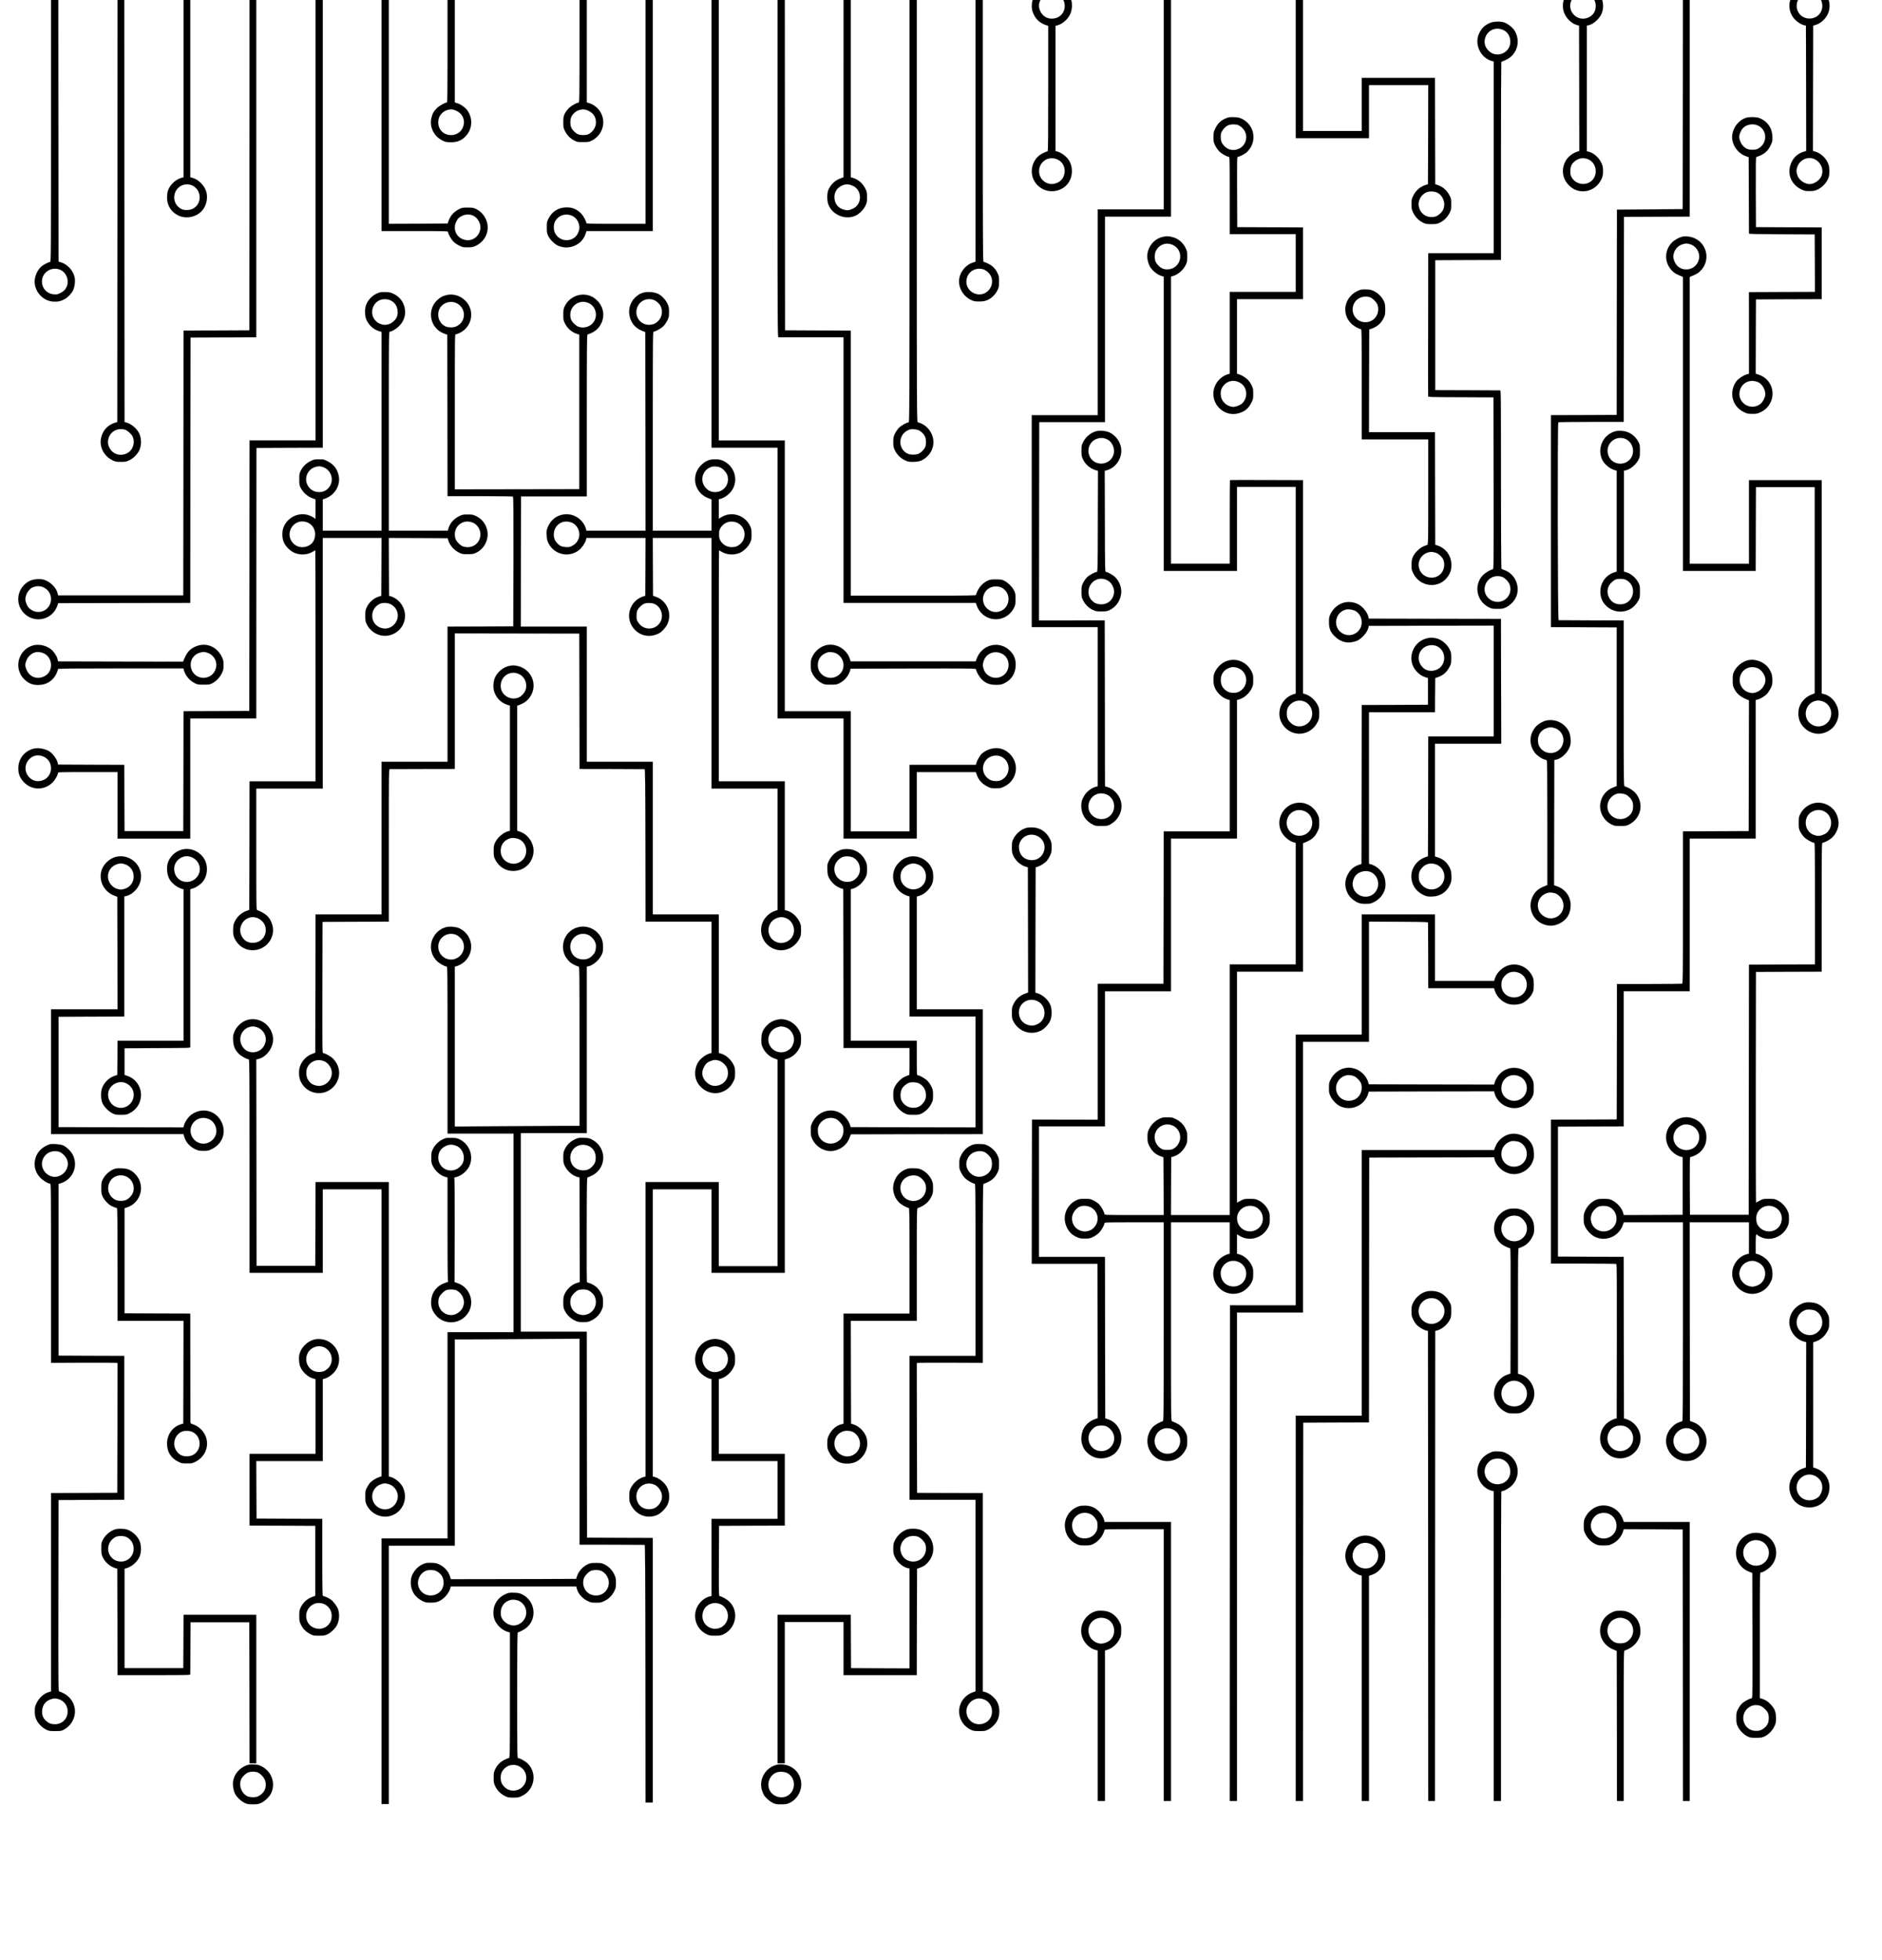 <?xml version="1.0" standalone="no"?>
<!DOCTYPE svg>
<svg version="1.0" xmlns="http://www.w3.org/2000/svg" viewBox="0 0 3650 3800" fill="currentColor" stroke="currentColor">

<g transform="translate(0,3500) scale(0.1, -0.1)">
<path d="M25075 35982 c-73 -27 -127 -64 -169 -115 -166 -203 -104 -493 130
-608 178 -88 402 -20 501 151 66 113 71 256 14 372 -40 81 -109 149 -189 186
-77 35 -212 42 -287 14z m240 -144 c117 -62 168 -212 111 -333 -72 -157 -279
-193 -401 -70 -123 122 -87 327 70 402 42 20 61 23 120 20 39 -2 84 -11 100
-19z"/>
<path d="M990 32925 c0 -2855 -1 -3005 -17 -3005 -29 0 -121 -47 -166 -84 -86
-71 -145 -215 -134 -327 21 -193 175 -345 362 -357 87 -5 147 8 222 50 62 34
132 110 162 173 28 60 42 163 31 232 -23 140 -136 267 -273 308 l-42 12 -3
3002 -2 3001 -70 0 -70 0 0 -3005z m161 -3149 c133 -47 200 -209 142 -338 -27
-58 -61 -91 -132 -125 -46 -22 -63 -25 -118 -20 -251 20 -318 352 -94 469 60
31 138 37 202 14z"/>
<path d="M2278 31374 l-3 -4557 -40 -12 c-144 -43 -245 -152 -275 -300 -35
-170 55 -347 218 -427 62 -31 74 -33 167 -33 92 0 105 3 167 33 76 37 152 114
188 188 45 96 46 224 2 324 -40 92 -147 186 -245 215 l-42 12 -3 4557 -2 4556
-65 0 -65 0 -2 -4556z m146 -4705 c45 -13 121 -79 146 -129 59 -117 9 -272
-106 -329 -127 -64 -273 -21 -337 98 -36 66 -43 125 -23 192 39 136 177 208
320 168z"/>
<path d="M3560 33746 l0 -2183 -46 -13 c-112 -32 -226 -143 -259 -254 -8 -27
-15 -85 -15 -128 0 -155 84 -285 227 -350 164 -74 375 -16 477 130 71 102 91
250 48 359 -43 112 -149 213 -256 243 l-46 13 0 2183 0 2184 -65 0 -65 0 0
-2184z m165 -2340 c88 -37 150 -133 148 -231 -1 -103 -51 -183 -141 -226 -56
-27 -149 -30 -203 -7 -91 39 -151 130 -151 227 0 186 178 307 347 237z"/>
<path d="M4839 32288 c-1 -2004 -2 -3654 -2 -3668 l-2 -25 -637 -3 -638 -2 -2
-2568 -3 -2567 -1215 0 -1214 0 -7 32 c-22 108 -128 221 -252 267 -76 29 -214
20 -292 -18 -232 -115 -294 -417 -124 -610 171 -195 480 -173 619 44 18 28 38
69 45 93 l12 42 1282 3 1281 2 2 2573 3 2572 638 3 637 2 0 3735 0 3735 -65 0
-65 0 -1 -3642z m-3989 -8679 c90 -46 139 -126 140 -224 0 -194 -200 -313
-369 -219 -57 32 -90 72 -113 138 -22 63 -22 89 -2 155 16 56 69 123 115 147
71 36 163 38 229 3z"/>
<path d="M6120 31195 l0 -4735 -640 0 -640 0 -2 -2622 -3 -2623 -637 -3 -638
-2 -2 -1163 -3 -1162 -570 0 -570 0 -3 642 -2 643 -642 2 -642 3 -7 32 c-15
76 -103 192 -174 231 -103 56 -237 70 -333 34 -158 -61 -255 -199 -256 -367
-1 -95 21 -162 74 -232 147 -196 418 -216 591 -43 48 48 99 137 102 180 1 20
6 20 579 20 l578 0 0 -645 0 -645 705 0 705 0 0 1165 0 1165 640 0 640 0 1
2598 c1 1428 2 2608 2 2622 l2 25 643 3 642 2 0 4805 0 4805 -70 0 -70 0 0
-4735z m-5275 -10865 c91 -41 144 -124 145 -225 0 -116 -69 -209 -179 -241
-237 -70 -417 215 -255 404 75 88 181 110 289 62z"/>
<path d="M7400 33225 l0 -2705 645 0 c608 0 645 -1 645 -17 0 -37 61 -144 107
-190 26 -25 77 -60 113 -77 59 -28 74 -31 160 -31 82 0 103 4 152 27 159 74
248 224 235 391 -11 136 -103 268 -225 325 -50 23 -69 27 -162 27 -94 0 -111
-3 -160 -27 -104 -52 -174 -128 -210 -231 l-18 -52 -571 -3 -571 -2 0 2635 0
2635 -70 0 -70 0 0 -2705z m1777 -2406 c90 -43 151 -154 140 -251 -12 -101
-75 -182 -166 -213 -60 -20 -110 -19 -175 6 -133 49 -194 205 -131 334 33 69
44 81 106 115 69 38 159 41 226 9z"/>
<path d="M8680 34470 c0 -1384 -1 -1460 -17 -1460 -36 0 -140 -59 -190 -107
-60 -59 -90 -113 -107 -197 -36 -170 47 -342 206 -426 54 -29 75 -35 149 -38
146 -7 249 38 336 147 109 139 109 336 0 480 -39 50 -121 108 -183 127 l-54
18 0 1458 0 1458 -70 0 -70 0 0 -1460z m178 -1621 c97 -48 150 -141 139 -244
-14 -133 -115 -225 -249 -225 -177 0 -289 157 -236 332 17 59 79 123 141 147
77 29 132 27 205 -10z"/>
<path d="M11240 34470 c0 -1384 -1 -1460 -17 -1460 -37 0 -141 -59 -191 -108
-31 -30 -64 -76 -80 -109 -23 -51 -26 -71 -27 -163 0 -101 2 -109 34 -173 41
-81 93 -135 175 -179 59 -32 65 -33 171 -33 93 0 118 3 159 23 203 93 291 327
199 525 -47 99 -138 178 -240 208 l-43 12 0 1459 0 1458 -70 0 -70 0 0 -1460z
m179 -1621 c93 -47 140 -121 140 -224 1 -93 -68 -195 -155 -231 -44 -19 -146
-18 -192 1 -49 21 -110 80 -133 130 -21 46 -25 129 -7 187 17 59 79 123 141
147 77 29 132 27 206 -10z"/>
<path d="M12520 33295 l0 -2635 -575 0 c-541 0 -575 1 -575 18 0 32 -58 139
-97 179 -90 91 -182 128 -307 121 -145 -8 -260 -83 -327 -215 -32 -64 -34 -72
-34 -172 0 -94 4 -113 27 -164 33 -70 116 -154 184 -187 213 -100 472 9 541
227 l17 53 643 0 643 0 0 2705 0 2705 -70 0 -70 0 0 -2635z m-1424 -2479 c63
-29 110 -85 130 -155 20 -66 14 -123 -21 -191 -77 -151 -294 -173 -407 -40
-41 47 -58 98 -58 171 1 178 190 292 356 215z"/>
<path d="M13800 31125 l0 -4805 640 0 640 0 0 -2625 0 -2625 640 0 640 0 0
-1165 0 -1165 710 0 710 0 0 645 0 645 573 0 572 0 19 -52 c36 -103 101 -175
209 -230 56 -29 71 -32 157 -32 87 -1 101 2 162 31 283 134 311 505 53 683
-140 97 -329 81 -479 -40 -31 -25 -92 -126 -106 -174 l-13 -46 -643 0 -644 0
0 -645 0 -645 -570 0 -570 0 0 1165 0 1165 -640 0 -640 0 0 2625 0 2625 -640
0 -640 0 0 4735 0 4735 -70 0 -70 0 0 -4805z m5615 -10794 c190 -88 196 -355
10 -454 -55 -30 -163 -29 -220 0 -147 77 -186 255 -84 384 64 82 200 114 294
70z"/>
<path d="M15080 32195 c0 -3550 1 -3735 18 -3735 9 0 297 0 640 0 l622 0 0
-2575 0 -2575 1283 0 1282 0 19 -52 c65 -184 254 -294 439 -258 127 24 226
101 284 219 25 51 28 66 28 166 0 104 -2 113 -32 171 -36 70 -118 150 -190
185 -42 21 -62 24 -158 24 -101 0 -115 -2 -168 -29 -78 -38 -147 -108 -186
-188 -17 -36 -31 -73 -31 -82 0 -15 -106 -16 -1215 -16 l-1215 0 0 2570 0
2570 -637 2 -638 3 -3 3668 -2 3667 -70 0 -70 0 0 -3735z m4336 -8584 c204
-93 188 -395 -26 -466 -188 -62 -372 116 -316 307 32 109 125 178 241 178 37
0 76 -8 101 -19z"/>
<path d="M16360 33746 l0 -2183 -58 -22 c-105 -38 -187 -115 -233 -216 -33
-72 -33 -217 0 -297 79 -200 335 -300 528 -207 71 34 149 112 185 187 31 62
33 74 33 167 0 93 -2 105 -32 166 -50 102 -139 179 -240 209 l-43 13 0 2184 0
2183 -70 0 -70 0 0 -2184z m188 -2352 c175 -85 175 -354 -2 -438 -73 -35 -115
-41 -178 -22 -113 32 -175 108 -185 224 -10 114 56 214 169 254 65 22 122 17
196 -18z"/>
<path d="M17640 31370 c0 -4336 -1 -4560 -17 -4560 -37 0 -144 -61 -190 -107
-25 -26 -60 -77 -77 -113 -28 -58 -31 -75 -31 -160 0 -86 3 -101 32 -162 40
-84 107 -151 193 -192 59 -28 74 -31 160 -31 118 1 182 24 261 94 172 153 176
407 9 572 -51 50 -95 74 -182 103 -17 5 -18 231 -18 4561 l0 4555 -70 0 -70 0
0 -4560z m181 -4713 c49 -24 98 -74 120 -122 22 -48 25 -151 5 -199 -19 -47
-72 -104 -120 -129 -58 -31 -174 -30 -232 0 -181 96 -176 355 8 448 45 22 63
26 118 23 36 -2 81 -12 101 -21z"/>
<path d="M18920 32928 l0 -3003 -57 -18 c-112 -36 -214 -144 -249 -265 -51
-174 44 -374 216 -456 59 -28 74 -31 160 -31 75 1 107 6 152 24 81 31 159 106
200 189 31 62 33 73 33 172 0 99 -2 109 -33 172 -52 106 -123 162 -269 213
-10 3 -13 613 -13 3005 l0 3000 -70 0 -70 0 0 -3002z m152 -3150 c22 -6 60
-30 85 -52 114 -100 112 -273 -4 -375 -166 -147 -433 -8 -410 214 16 161 170
261 329 213z"/>
<path d="M22570 33435 l0 -2495 -640 0 -640 0 0 -1995 0 -1995 -640 0 -640 0
0 -2055 0 -2055 640 0 640 0 0 -1543 0 -1543 -42 -11 c-75 -20 -164 -86 -208
-153 -57 -90 -73 -146 -68 -244 8 -144 85 -262 219 -333 50 -26 62 -28 169
-28 107 0 119 2 169 28 171 91 258 283 207 459 -35 123 -145 236 -260 268
l-46 13 -2 1609 -3 1609 -638 -1 -637 0 2 1922 3 1923 638 0 637 0 0 1993 0
1992 640 0 640 0 0 2565 0 2565 -70 0 -70 0 0 -2495z m-1136 -13829 c99 -30
164 -111 173 -215 18 -199 -180 -336 -360 -247 -125 61 -174 208 -111 334 56
113 176 164 298 128z"/>
<path d="M32638 33438 l-3 -2493 -638 -5 -637 -5 -3 -1990 -2 -1990 -637 -3
-638 -2 0 -2055 0 -2055 638 -2 637 -3 0 -1539 0 -1538 -55 -21 c-143 -53
-238 -165 -262 -312 -27 -164 63 -335 217 -411 55 -27 69 -29 170 -29 101 0
115 2 168 28 165 82 253 261 214 436 -34 147 -134 249 -299 305 -17 5 -18 91
-18 1611 l0 1605 -625 1 c-344 1 -631 2 -637 3 -19 2 -24 3826 -6 3838 7 4
295 8 641 8 l627 0 0 28 c0 15 1 909 3 1987 l2 1960 638 3 637 2 0 2565 0
2565 -65 0 -65 0 -2 -2492z m-1102 -13846 c52 -26 108 -89 125 -138 17 -51 16
-140 -3 -185 -67 -157 -273 -202 -402 -88 -146 129 -89 367 104 430 40 13 133
3 176 -19z"/>
<path d="M20313 35265 c-112 -25 -221 -114 -270 -222 -34 -75 -42 -190 -18
-264 45 -136 133 -225 268 -268 l37 -13 0 -1214 c0 -963 -3 -1215 -12 -1218
-115 -36 -191 -89 -243 -170 -122 -190 -65 -436 127 -549 144 -86 335 -68 461
43 154 135 169 397 31 550 -48 53 -126 104 -182 119 l-42 12 0 1214 0 1215 28
6 c99 24 207 114 254 213 40 84 50 200 23 280 -65 198 -261 311 -462 266z
m211 -163 c82 -45 126 -121 126 -220 0 -139 -107 -244 -250 -244 -101 0 -181
52 -226 147 -102 215 137 433 350 317z m-19 -3192 c199 -85 190 -384 -12 -460
-64 -24 -115 -25 -174 -5 -93 33 -156 112 -166 207 -20 198 169 337 352 258z"/>
<path d="M30620 35266 c-225 -50 -358 -275 -292 -492 37 -118 142 -226 252
-258 l45 -13 3 -1216 2 -1215 -37 -12 c-135 -43 -235 -147 -269 -280 -34 -134
0 -263 98 -366 86 -91 193 -132 315 -121 122 12 225 76 292 181 50 80 64 134
60 233 -3 64 -10 91 -37 145 -49 100 -154 188 -247 208 l-30 6 0 1219 0 1219
31 6 c92 19 205 117 252 218 51 109 40 261 -24 364 -57 89 -158 158 -263 178
-65 12 -81 12 -151 -4z m189 -153 c82 -40 141 -132 140 -223 0 -106 -45 -182
-134 -225 -93 -46 -197 -34 -273 31 -153 131 -103 367 90 430 50 16 127 10
177 -13z m-4 -3203 c152 -65 193 -281 77 -403 -112 -118 -315 -92 -399 50 -24
41 -28 59 -28 123 0 83 20 134 72 181 79 74 180 92 278 49z"/>
<path d="M34999 35266 c-244 -68 -364 -327 -254 -551 45 -93 158 -185 250
-205 l30 -6 3 -1215 2 -1216 -42 -13 c-107 -31 -189 -98 -236 -192 -107 -211
-29 -440 186 -541 58 -27 78 -31 152 -32 60 0 100 6 135 19 108 41 209 146
241 251 20 69 18 184 -6 251 -38 110 -146 214 -254 244 l-46 13 2 1215 3 1215
42 12 c64 19 126 59 174 113 56 62 85 122 97 197 44 276 -214 514 -479 441z
m217 -161 c84 -49 127 -124 127 -221 -1 -138 -108 -244 -248 -244 -238 0 -340
288 -157 444 68 58 198 68 278 21z m-21 -3192 c128 -65 183 -209 128 -334 -36
-80 -141 -149 -228 -149 -56 0 -131 33 -176 79 -34 33 -51 61 -63 100 -20 67
-20 84 -1 149 43 143 211 220 340 155z"/>
<path d="M25130 33763 l0 -1443 710 0 710 0 0 515 0 515 575 0 575 0 -2 -961
-3 -962 -40 -12 c-111 -33 -193 -104 -247 -213 -30 -61 -33 -74 -33 -162 0
-88 3 -100 34 -165 42 -84 106 -150 186 -190 55 -28 68 -30 165 -30 93 0 112
3 162 27 79 37 148 105 189 185 32 64 34 72 34 172 0 97 -2 111 -29 164 -55
107 -125 170 -231 208 l-50 17 -3 1031 -2 1031 -710 0 -710 0 0 -515 0 -515
-570 0 -570 0 0 1369 0 1369 -70 4 -70 3 0 -1442z m2742 -2497 c116 -56 171
-207 119 -328 -23 -54 -96 -120 -149 -136 -137 -41 -278 31 -317 162 -19 63
-19 90 1 155 18 61 73 122 137 152 52 24 154 22 209 -5z"/>
<path d="M28899 34556 c-102 -42 -166 -104 -214 -208 -96 -210 33 -477 258
-533 l27 -7 0 -1859 0 -1859 -635 0 -635 0 -2 -1378 c-2 -758 -2 -1386 0
-1395 3 -16 54 -17 635 -19 l632 -3 3 -1667 c2 -1615 1 -1668 -16 -1668 -35 0
-137 -59 -185 -106 -191 -189 -134 -511 112 -631 50 -25 67 -28 161 -28 94 0
111 3 166 28 72 34 151 110 188 183 106 205 -7 474 -229 544 -22 7 -43 18 -47
24 -4 6 -8 786 -8 1734 0 1633 -1 1722 -17 1722 -10 0 -297 1 -638 3 l-620 2
0 1260 0 1260 638 3 637 2 0 1909 c0 1050 3 1916 6 1925 3 9 12 16 19 16 7 0
44 16 83 35 85 43 144 105 185 195 56 122 36 283 -47 392 -40 51 -122 111
-185 133 -69 24 -203 20 -272 -9z m258 -138 c84 -39 134 -122 135 -224 4 -225
-274 -337 -428 -172 -68 71 -89 159 -59 247 49 150 207 216 352 149z m-33
-10600 c63 -19 140 -100 160 -168 35 -117 -18 -240 -127 -295 -176 -87 -386
56 -364 247 20 163 173 263 331 216z"/>
<path d="M23779 32707 c-105 -44 -163 -100 -213 -207 -28 -58 -31 -74 -31
-160 0 -87 3 -101 32 -160 18 -36 53 -87 79 -114 45 -46 149 -106 187 -106 16
0 17 -42 17 -750 l0 -750 640 0 640 0 0 -560 0 -560 -640 0 -640 0 0 -793 0
-794 -42 -12 c-124 -38 -230 -149 -263 -280 -74 -282 185 -548 465 -477 124
32 200 92 256 202 38 75 39 80 39 178 0 94 -2 106 -32 166 -17 36 -47 80 -65
99 -44 45 -124 96 -176 112 l-42 12 0 724 0 723 640 0 640 0 0 695 0 695 -637
2 -638 3 -3 683 c-2 645 -1 682 15 682 27 0 120 46 163 80 21 17 54 54 73 83
132 199 62 464 -152 570 -58 28 -77 32 -161 35 -81 2 -103 -1 -151 -21z m222
-127 c20 -6 58 -29 84 -52 164 -145 79 -413 -140 -435 -72 -8 -143 17 -193 68
-58 58 -77 102 -77 184 0 59 4 78 28 117 31 53 80 97 129 115 41 14 122 16
169 3z m43 -4998 c82 -45 126 -121 126 -220 0 -71 -35 -148 -87 -191 -39 -32
-119 -61 -167 -61 -80 2 -171 58 -212 133 -37 67 -41 169 -7 232 70 133 216
178 347 107z"/>
<path d="M33864 32716 c-137 -43 -246 -177 -268 -328 -24 -163 89 -349 249
-410 l70 -26 2 -734 c2 -403 3 -739 3 -745 0 -10 138 -13 638 -15 l637 -3 3
-557 2 -558 -640 -2 -641 -3 1 -791 0 -791 -46 -13 c-57 -16 -150 -76 -188
-121 -70 -83 -105 -210 -86 -318 23 -133 103 -235 228 -294 60 -28 77 -31 157
-31 80 0 97 3 157 31 89 42 150 100 192 183 109 218 1 474 -231 547 l-53 17 2
720 3 721 638 3 637 2 0 695 0 695 -637 2 -638 3 -3 678 c-2 537 0 678 10 682
151 52 218 106 275 223 35 71 38 82 37 161 -1 175 -95 312 -256 373 -57 21
-191 24 -254 4z m231 -150 c187 -86 187 -351 1 -449 -31 -16 -59 -21 -111 -21
-83 0 -132 21 -188 83 -34 38 -67 119 -67 166 0 43 30 121 62 159 68 83 200
110 303 62z m-3 -4973 c86 -34 158 -164 144 -257 -10 -60 -52 -137 -94 -169
-194 -149 -466 33 -398 266 44 150 197 220 348 160z"/>
<path d="M22540 30404 c-172 -46 -289 -201 -290 -382 0 -55 29 -155 58 -201
50 -77 140 -148 220 -172 l42 -12 0 -2854 0 -2853 710 0 710 0 0 815 0 815
570 0 570 0 0 -2005 0 -2004 -42 -12 c-23 -6 -65 -25 -92 -43 -183 -117 -238
-359 -123 -539 168 -262 541 -239 680 43 30 60 32 72 32 165 0 88 -3 107 -27
157 -48 102 -146 189 -245 219 l-43 12 0 2068 0 2069 -706 2 c-388 2 -708 1
-710 -1 -2 -2 -4 -368 -4 -813 l0 -808 -570 0 -570 0 0 2783 0 2784 42 12 c99
30 200 120 247 220 23 49 26 69 26 156 0 92 -3 105 -31 165 -54 110 -143 184
-259 214 -72 19 -123 19 -195 0z m224 -162 c171 -93 168 -343 -6 -437 -66 -36
-161 -39 -223 -7 -47 24 -95 73 -121 122 -28 53 -25 162 5 219 68 130 215 174
345 103z m2534 -8844 c92 -40 152 -131 152 -232 0 -215 -254 -331 -412 -188
-61 55 -82 104 -82 187 -1 79 18 127 68 176 74 73 183 96 274 57z"/>
<path d="M32629 30411 c-62 -13 -152 -63 -200 -111 -154 -154 -153 -397 2
-552 44 -44 77 -63 182 -106 l27 -12 0 -2850 0 -2850 705 0 705 0 2 813 3 812
570 0 570 0 0 -1999 0 -2000 -57 -22 c-116 -45 -204 -135 -243 -249 -23 -68
-21 -178 4 -250 63 -179 257 -292 437 -255 166 34 284 155 315 321 35 193
-102 403 -288 444 l-33 7 0 2069 0 2069 -705 0 -705 0 0 -810 0 -810 -575 0
-575 0 0 2780 0 2780 28 12 c105 43 138 63 182 108 190 189 137 507 -103 625
-77 37 -175 52 -248 36z m152 -147 c117 -34 195 -165 171 -283 -53 -254 -397
-281 -482 -38 -24 68 -25 88 -4 157 21 72 82 135 154 160 68 24 92 24 161 4z
m2558 -8860 c130 -38 205 -177 166 -309 -49 -169 -249 -236 -389 -129 -158
121 -113 380 77 440 56 17 84 17 146 -2z"/>
<path d="M26348 29367 c-271 -115 -343 -438 -142 -640 48 -48 151 -107 186
-107 17 0 18 -38 18 -1070 l0 -1070 645 0 645 0 0 -1020 c0 -959 -1 -1021 -18
-1026 -95 -31 -132 -52 -193 -113 -87 -88 -113 -150 -114 -276 0 -80 4 -97 31
-155 133 -281 510 -315 679 -61 51 78 69 147 62 247 -9 158 -111 293 -259 343
l-53 18 -3 1091 -2 1092 -640 0 -640 0 2 996 3 996 50 17 c106 38 181 104 231
207 26 54 29 68 29 164 0 92 -4 112 -26 160 -38 80 -106 150 -184 190 -59 30
-78 35 -159 37 -78 3 -99 0 -148 -20z m216 -128 c53 -15 138 -100 154 -155 53
-179 -76 -345 -257 -332 -150 11 -255 154 -222 303 32 144 176 225 325 184z
m1281 -4956 c63 -21 136 -93 153 -149 29 -99 6 -198 -61 -266 -129 -128 -360
-70 -411 103 -20 67 -20 94 1 159 31 95 130 168 234 169 19 1 57 -7 84 -16z"/>
<path d="M7355 29327 c-123 -41 -219 -135 -258 -251 -24 -70 -22 -191 3 -258
43 -112 134 -201 242 -235 l58 -18 0 -1927 0 -1928 -570 0 -570 0 0 304 0 305
23 6 c201 62 322 250 287 445 -24 130 -98 228 -218 287 -71 36 -81 38 -166 37
-82 0 -98 -3 -161 -34 -83 -40 -152 -107 -192 -187 -26 -53 -28 -67 -28 -168
0 -102 2 -114 29 -168 48 -93 142 -172 249 -206 l37 -13 0 -190 0 -190 -32 22
c-104 69 -219 87 -334 52 -120 -37 -224 -137 -260 -251 -25 -78 -23 -189 6
-264 30 -80 113 -167 197 -209 117 -57 266 -50 375 19 21 12 40 23 43 23 3 0
5 -1008 5 -2240 l0 -2240 -640 0 -640 0 -2 -1246 -3 -1246 -59 -22 c-91 -34
-174 -108 -216 -192 -31 -61 -35 -80 -38 -161 -5 -109 9 -159 65 -241 198
-287 643 -184 704 164 21 119 -30 266 -119 345 -40 36 -124 82 -184 103 -17 5
-18 70 -18 1181 l0 1175 645 0 645 0 0 2430 0 2430 570 0 570 0 -2 -561 -3
-562 -40 -12 c-103 -30 -197 -111 -241 -208 -26 -56 -29 -72 -29 -167 0 -92 3
-112 26 -160 59 -125 185 -214 319 -226 250 -24 459 197 421 443 -24 153 -137
283 -281 323 l-25 6 -3 562 -2 562 571 -2 572 -3 12 -42 c29 -98 111 -190 215
-241 49 -24 66 -27 160 -27 93 0 112 4 162 27 172 80 264 285 210 464 -36 118
-107 199 -219 252 -50 23 -70 27 -153 27 -86 0 -101 -3 -160 -31 -105 -50
-186 -142 -212 -239 l-12 -45 -573 0 -573 0 0 1930 c0 1831 1 1930 18 1930 40
0 128 53 186 113 120 122 146 289 69 447 -35 72 -103 136 -183 174 -53 25 -80
31 -150 33 -51 2 -101 -2 -125 -10z m221 -151 c85 -40 137 -125 137 -226 1
-78 -22 -129 -81 -182 -103 -93 -252 -88 -349 14 -121 125 -68 346 96 404 59
21 139 17 197 -10z m-1302 -3236 c148 -56 208 -240 121 -371 -48 -74 -117
-111 -205 -111 -98 0 -177 46 -224 132 -72 132 -6 302 136 351 69 24 105 24
172 -1z m-335 -1061 c61 -18 114 -61 144 -117 54 -100 32 -242 -48 -310 -85
-72 -209 -83 -301 -26 -93 57 -140 174 -110 277 41 141 178 217 315 176z
m3216 -6 c103 -35 174 -147 162 -258 -17 -164 -168 -261 -331 -213 -55 16
-138 99 -154 154 -61 208 120 387 323 317z m-1559 -1598 c27 -17 61 -49 77
-72 134 -201 -69 -459 -295 -374 -99 38 -160 126 -160 232 0 100 56 187 147
231 63 29 167 22 231 -17z m-2619 -6070 c67 -20 136 -82 160 -143 65 -170 -50
-342 -232 -344 -105 -2 -183 49 -227 150 -58 129 17 295 152 337 59 18 86 18
147 0z"/>
<path d="M12463 29321 c-64 -23 -68 -26 -120 -68 -96 -77 -149 -199 -140 -325
11 -161 106 -290 257 -345 l55 -21 3 -1926 2 -1926 -573 0 -574 0 -12 43 c-45
151 -188 265 -346 275 -173 11 -325 -85 -391 -249 -23 -56 -26 -75 -22 -154 3
-70 10 -103 30 -147 105 -227 392 -300 591 -149 57 42 123 137 140 198 l11 43
573 0 573 0 -2 -561 -3 -562 -45 -13 c-25 -7 -70 -30 -100 -51 -178 -124 -222
-368 -100 -542 118 -168 324 -217 510 -121 54 28 128 108 161 176 101 204 -5
457 -222 533 l-54 19 -3 561 -2 561 570 0 570 0 0 -2430 0 -2430 640 0 640 0
0 -1178 0 -1179 -42 -13 c-64 -19 -120 -55 -173 -111 -211 -226 -85 -593 222
-649 167 -30 346 67 421 228 24 50 27 69 27 157 0 93 -2 105 -32 166 -50 102
-147 187 -240 211 l-43 10 0 1249 0 1249 -640 0 -640 0 0 2240 c0 1232 2 2240
5 2240 3 0 22 -11 43 -24 99 -65 253 -75 365 -23 74 34 160 119 195 194 24 52
27 69 27 163 -1 95 -3 111 -30 165 -100 207 -356 286 -549 170 l-56 -34 0 190
0 189 28 6 c77 19 173 88 223 161 119 172 78 406 -91 532 -76 56 -137 76 -235
75 -106 -1 -173 -27 -253 -100 -222 -200 -152 -553 130 -655 l58 -22 0 -303 0
-304 -570 0 -570 0 0 1930 c0 1867 1 1930 18 1930 35 0 147 64 191 109 24 25
58 75 75 111 28 58 31 75 31 160 0 86 -3 101 -32 163 -43 89 -121 167 -200
198 -82 31 -210 36 -280 10z m208 -133 c51 -15 114 -70 140 -120 48 -94 30
-217 -42 -289 -52 -52 -92 -71 -164 -77 -150 -12 -275 113 -263 263 14 169
166 272 329 223z m1300 -3253 c58 -29 117 -95 135 -148 54 -164 -63 -329 -235
-329 -77 0 -133 25 -185 83 -125 139 -64 353 115 408 45 14 129 7 170 -14z
m-2868 -1074 c62 -30 112 -97 128 -171 23 -112 -27 -218 -131 -273 -49 -26
-63 -28 -125 -25 -78 5 -116 21 -164 70 -48 48 -71 103 -71 173 0 148 114 260
255 253 37 -2 79 -13 108 -27z m3180 9 c168 -63 212 -286 81 -412 -51 -48
-100 -68 -171 -68 -98 1 -181 50 -226 135 -16 30 -22 58 -22 115 0 64 4 82 28
122 64 110 189 153 310 108z m-1591 -1579 c133 -57 188 -235 111 -360 -99
-159 -328 -158 -428 4 -27 43 -30 57 -30 124 0 59 5 85 22 117 26 50 95 111
138 123 53 16 141 12 187 -8z m2537 -6087 c128 -38 204 -195 157 -325 -43
-121 -180 -191 -304 -154 -238 71 -238 406 0 480 57 18 84 18 147 -1z"/>
<path d="M8650 29276 c-74 -20 -121 -47 -175 -100 -207 -204 -127 -554 148
-647 l52 -18 3 -1565 2 -1566 628 0 c345 0 633 -4 640 -8 10 -7 12 -266 10
-1263 l-3 -1254 -637 -3 -638 -2 0 -1310 0 -1310 -640 0 -640 0 0 -1480 0
-1480 -640 0 -640 0 -2 -1341 -3 -1341 -55 -20 c-114 -42 -201 -131 -242 -246
-30 -86 -23 -217 17 -297 119 -244 439 -296 628 -102 153 157 152 393 -4 549
-47 47 -155 108 -192 108 -16 0 -17 65 -15 1273 l3 1272 643 3 642 2 0 1479
c0 1401 1 1478 18 1478 9 0 297 1 640 2 l622 1 0 1315 0 1314 1208 -2 1207 -2
3 -1312 2 -1313 625 -1 c344 -1 631 -2 638 -3 9 -1 13 -305 15 -1478 l2 -1478
640 0 640 0 0 -1274 0 -1274 -27 -6 c-85 -21 -191 -102 -238 -181 -62 -106
-71 -252 -22 -357 73 -159 254 -258 418 -229 129 22 233 100 291 219 31 62 33
74 33 167 0 90 -3 106 -29 160 -51 102 -146 187 -243 216 l-43 12 0 1344 0
1343 -640 0 -640 0 0 1480 0 1480 -640 0 -640 0 0 1310 0 1310 -640 0 -640 0
2 1263 3 1262 638 0 637 0 0 1568 c0 1245 3 1568 13 1571 113 36 188 88 241
169 101 154 84 346 -43 480 -61 64 -125 101 -206 117 -171 35 -352 -55 -431
-215 -26 -55 -29 -69 -29 -165 0 -93 3 -112 27 -162 47 -101 140 -183 241
-213 l42 -12 0 -1499 0 -1499 -1207 -2 -1208 -2 0 1504 c0 1477 0 1505 19
1505 32 0 110 38 156 76 174 142 192 400 40 563 -102 109 -250 154 -385 117z
m206 -154 c199 -102 186 -378 -21 -457 -55 -21 -154 -17 -204 10 -148 76 -179
289 -59 403 75 71 195 89 284 44z m2535 13 c96 -34 157 -112 166 -215 16 -178
-150 -309 -328 -260 -48 14 -127 84 -150 135 -28 60 -25 153 6 214 57 113 188
167 306 126z m-5094 -14716 c58 -28 110 -92 130 -159 51 -175 -114 -350 -291
-310 -67 15 -99 33 -138 80 -42 48 -58 98 -58 174 0 181 189 295 357 215z
m7633 20 c68 -14 151 -89 174 -156 42 -122 -5 -248 -111 -305 -108 -58 -214
-41 -298 45 -79 81 -97 177 -50 272 38 80 71 110 147 136 63 22 72 22 138 8z"/>
<path d="M21266 26640 c-111 -28 -210 -111 -263 -219 -25 -50 -28 -67 -28
-161 0 -93 3 -112 27 -162 48 -103 133 -177 243 -213 l50 -16 -3 -979 c-2
-924 -3 -980 -20 -980 -32 0 -141 -58 -185 -99 -25 -23 -59 -71 -78 -109 -32
-63 -34 -73 -34 -172 0 -93 3 -112 27 -162 37 -80 108 -152 187 -191 62 -30
73 -32 171 -32 96 0 110 3 165 29 114 56 193 164 216 294 21 118 -21 247 -109
337 -45 45 -149 105 -183 105 -18 0 -19 38 -21 980 l-3 980 54 17 c179 56 296
253 262 439 -23 124 -112 238 -227 291 -62 28 -181 39 -248 23z m175 -145 c61
-22 101 -55 131 -111 72 -133 27 -283 -104 -348 -92 -46 -211 -29 -283 41
-131 127 -88 347 81 413 60 23 118 25 175 5z m-2 -2730 c60 -21 104 -58 134
-114 36 -66 43 -124 24 -192 -34 -116 -135 -185 -257 -177 -74 6 -113 23 -160
70 -47 47 -70 103 -70 173 0 174 168 297 329 240z"/>
<path d="M31309 26632 c-223 -74 -332 -319 -240 -536 40 -91 144 -181 246
-211 l40 -12 0 -978 0 -978 -50 -16 c-192 -64 -300 -257 -258 -462 32 -157
179 -283 346 -296 167 -13 308 69 387 223 22 44 25 61 25 164 0 103 -3 120
-25 164 -51 100 -145 182 -243 211 l-42 12 0 979 0 978 31 6 c94 20 203 110
252 209 25 51 27 66 27 171 0 107 -2 119 -28 169 -70 133 -188 210 -332 217
-59 3 -94 -1 -136 -14z m192 -133 c209 -70 233 -366 37 -463 -126 -63 -279
-12 -336 112 -67 146 5 306 158 353 38 11 103 10 141 -2z m56 -2755 c199 -123
126 -440 -105 -461 -112 -10 -201 38 -248 133 -52 106 -30 220 56 297 60 54
97 67 183 63 53 -3 77 -9 114 -32z"/>
<path d="M26083 23319 c-113 -22 -221 -107 -275 -217 -30 -61 -33 -74 -33
-162 1 -129 26 -193 109 -276 121 -120 264 -151 424 -92 96 36 212 167 232
262 l6 31 1212 3 1212 2 0 -1075 0 -1075 -635 0 -635 0 -2 -1162 -3 -1161 -46
-16 c-192 -67 -306 -253 -271 -442 24 -132 104 -233 230 -292 59 -27 77 -31
152 -31 175 1 309 93 371 254 17 45 20 72 17 150 -3 84 -7 103 -37 163 -50 99
-130 165 -238 197 l-43 13 0 1094 0 1093 643 0 642 0 -3 1210 -2 1210 -1282 2
-1282 3 -6 31 c-18 83 -99 189 -184 239 -80 47 -180 63 -273 44z m194 -160
c117 -56 168 -216 107 -337 -63 -126 -218 -175 -342 -107 -201 109 -162 409
61 466 46 11 125 1 174 -22z m1559 -4914 c188 -56 240 -302 91 -430 -127 -109
-313 -68 -393 85 -27 51 -25 162 3 215 61 116 177 167 299 130z"/>
<path d="M27702 22629 c-304 -51 -436 -419 -231 -644 58 -63 103 -92 174 -116
l50 -16 0 -259 0 -259 -642 -3 -643 -2 -2 -1541 -3 -1541 -50 -17 c-109 -38
-171 -96 -225 -205 -79 -161 -30 -364 114 -472 85 -63 132 -79 236 -79 82 0
103 4 153 27 114 54 197 148 227 260 20 74 9 191 -24 263 -44 97 -144 185
-243 214 l-43 12 0 1469 0 1470 640 0 640 0 2 332 3 331 51 17 c105 36 175 99
230 207 27 53 29 67 29 163 0 93 -3 112 -27 162 -50 108 -171 206 -273 223
-77 12 -90 13 -143 4z m177 -163 c80 -42 131 -127 131 -221 0 -109 -60 -199
-157 -235 -124 -46 -245 -3 -306 108 -53 97 -44 203 24 285 71 86 208 114 308
63z m-1293 -4375 c124 -56 179 -211 120 -336 -105 -226 -438 -171 -472 78 -8
59 17 142 57 191 66 79 201 110 295 67z"/>
<path d="M640 22485 c-288 -81 -383 -447 -169 -656 91 -89 183 -120 313 -108
170 16 295 128 342 307 3 9 255 12 1217 12 l1214 0 12 -42 c30 -101 112 -198
210 -245 51 -26 66 -28 171 -28 107 0 119 2 169 28 76 40 146 115 184 195 29
60 32 77 32 157 0 80 -4 97 -31 155 -101 213 -326 296 -531 195 -102 -50 -152
-111 -211 -258 l-12 -27 -1211 2 -1212 3 -12 48 c-15 58 -74 147 -126 187 -96
76 -236 106 -349 75z m176 -140 c214 -64 237 -371 36 -463 -107 -49 -219 -27
-292 56 -38 43 -70 119 -70 167 0 47 33 128 67 166 73 80 157 105 259 74z
m3217 -5 c124 -47 190 -176 153 -302 -71 -245 -416 -241 -480 6 -34 129 32
254 156 297 69 24 105 24 171 -1z"/>
<path d="M16023 22490 c-110 -26 -217 -114 -267 -220 -28 -59 -31 -74 -31
-165 0 -88 3 -107 27 -157 35 -76 109 -153 183 -192 57 -29 65 -31 175 -31
107 0 119 2 171 28 97 49 175 141 204 240 l12 42 1217 3 c1153 2 1216 1 1216
-15 0 -37 61 -145 110 -194 74 -74 143 -103 257 -107 108 -4 154 8 236 62 112
74 173 204 165 351 -5 100 -37 172 -107 244 -203 208 -545 130 -648 -149 l-21
-55 -1212 0 -1213 0 -12 40 c-58 196 -268 321 -462 275z m194 -158 c153 -78
191 -279 76 -397 -158 -163 -432 -56 -433 168 0 120 66 208 190 248 38 13 123
3 167 -19z m3210 -4 c179 -84 179 -354 0 -444 -138 -70 -308 1 -351 147 -20
66 -20 82 0 148 44 148 206 217 351 149z"/>
<path d="M23840 22197 c-119 -27 -217 -106 -275 -223 -25 -52 -29 -70 -30
-149 0 -71 5 -103 23 -151 41 -107 144 -203 253 -236 l39 -11 0 -1274 0 -1273
-640 0 -640 0 -2 -1477 -3 -1478 -638 0 -637 0 0 -1318 0 -1318 -637 1 -638 1
-3 -1398 -2 -1398 637 0 638 0 3 -1497 2 -1496 -46 -16 c-162 -55 -261 -183
-271 -350 -11 -170 73 -310 231 -382 147 -67 350 -22 452 102 179 217 84 551
-179 629 l-42 12 -3 1567 -2 1566 -640 0 -640 0 0 1265 0 1265 640 0 640 0 0
1310 0 1310 640 0 640 0 0 1480 0 1480 640 0 640 0 0 1343 0 1344 43 12 c99
30 197 117 245 219 24 50 27 69 27 157 0 93 -2 105 -33 167 -81 164 -261 254
-432 215z m191 -158 c195 -99 182 -377 -21 -460 -52 -21 -147 -17 -195 8 -95
50 -140 123 -139 228 0 129 72 215 209 249 33 8 107 -5 146 -25z m-2590
-14689 c51 -14 118 -76 145 -134 88 -188 -79 -392 -281 -347 -144 32 -227 178
-183 323 15 51 82 126 133 149 44 21 130 25 186 9z"/>
<path d="M33910 22200 c-113 -24 -224 -111 -277 -217 -26 -53 -28 -67 -28
-168 0 -102 2 -114 30 -169 51 -101 120 -158 257 -214 l28 -11 -3 -1268 -2
-1268 -637 -3 -638 -2 0 -1474 c0 -1335 -1 -1474 -16 -1480 -9 -3 -297 -6
-640 -6 l-624 0 -1 -1300 c-1 -715 -2 -1306 -3 -1312 0 -7 -7 -14 -13 -14 -7
-1 -294 -2 -638 -3 l-625 -1 0 -1395 0 -1395 628 0 c345 0 633 -4 640 -8 10
-7 12 -314 10 -1502 l-3 -1494 -30 -6 c-52 -11 -134 -59 -180 -105 -113 -116
-144 -297 -74 -443 29 -60 121 -152 181 -180 244 -118 534 43 563 312 19 179
-102 358 -280 411 l-40 12 -3 1567 -2 1566 -638 2 -637 3 0 1260 0 1260 638 3
637 2 0 1310 0 1310 640 0 640 0 0 1480 0 1480 640 0 640 0 0 1344 0 1344 33
7 c56 12 147 67 189 114 22 25 54 75 71 110 26 55 31 77 31 145 0 95 -12 141
-56 216 -80 132 -257 211 -408 180z m185 -159 c76 -34 145 -141 145 -226 0
-100 -84 -210 -181 -239 -65 -20 -83 -20 -145 -1 -144 43 -216 207 -151 348
57 125 201 176 332 118z m-2582 -14695 c96 -35 161 -128 161 -231 0 -224 -270
-336 -428 -179 -75 75 -93 194 -44 289 32 61 59 87 118 114 52 24 136 27 193
7z"/>
<path d="M9887 22090 c-114 -19 -228 -107 -281 -216 -39 -78 -48 -203 -21
-285 42 -125 131 -214 254 -255 l51 -16 0 -1214 0 -1214 -27 -6 c-99 -23 -214
-121 -261 -222 -24 -50 -27 -69 -27 -162 0 -96 3 -110 29 -165 169 -343 668
-274 738 103 33 177 -79 370 -251 433 l-61 22 0 1212 0 1212 59 22 c234 85
332 365 199 573 -59 93 -154 157 -263 177 -65 12 -69 12 -138 1z m169 -155
c152 -63 201 -266 92 -390 -22 -25 -53 -52 -68 -60 -168 -87 -370 31 -370 216
0 185 177 305 346 234z m-16 -3197 c170 -50 224 -285 95 -413 -156 -156 -425
-46 -425 174 0 96 41 173 116 217 70 41 129 47 214 22z"/>
<path d="M29994 21030 c-69 -14 -158 -65 -206 -119 -131 -146 -140 -344 -22
-504 37 -51 138 -122 189 -133 16 -3 36 -11 43 -16 9 -8 12 -263 12 -1215 l0
-1204 -37 -15 c-129 -51 -187 -97 -238 -188 -133 -239 5 -530 275 -578 80 -14
153 -3 228 32 146 69 222 190 223 355 2 171 -102 314 -269 372 l-52 18 2 1214
3 1215 31 6 c129 27 263 173 283 308 10 75 -4 183 -32 238 -82 162 -257 248
-433 214z m152 -145 c149 -44 219 -208 149 -350 -91 -188 -367 -180 -451 13
-9 20 -17 64 -17 97 -1 110 62 201 165 236 65 22 90 23 154 4z m-6 -3200 c58
-10 124 -66 156 -130 78 -160 -20 -341 -195 -362 -103 -12 -221 59 -258 155
-58 152 29 310 187 343 19 4 44 6 55 4 11 -2 36 -6 55 -10z"/>
<path d="M25120 19427 c-247 -56 -379 -328 -269 -554 44 -90 144 -176 237
-204 l42 -12 0 -1179 0 -1178 -640 0 -640 0 0 -2430 0 -2430 -570 0 -570 0 2
561 3 562 42 12 c101 30 188 108 240 214 25 50 28 67 28 156 0 92 -3 106 -32
167 -39 84 -103 147 -191 190 -61 30 -74 33 -162 33 -87 0 -101 -3 -160 -32
-83 -41 -153 -111 -193 -193 -29 -59 -32 -74 -32 -160 0 -83 4 -103 28 -154
52 -112 125 -181 232 -217 l50 -18 3 -560 2 -561 -575 0 c-541 0 -575 1 -575
18 0 32 -58 141 -99 185 -23 25 -71 59 -109 78 -63 32 -73 34 -172 34 -93 0
-112 -3 -162 -27 -203 -95 -285 -329 -185 -531 44 -88 94 -137 186 -181 60
-28 75 -31 161 -31 87 0 101 3 161 32 37 18 87 54 112 79 47 46 107 151 107
186 0 17 23 18 575 18 l575 0 0 -1925 c0 -1825 -1 -1926 -17 -1931 -69 -22
-166 -80 -198 -117 -225 -262 -54 -657 285 -657 156 0 286 84 358 230 24 49
27 66 27 160 -1 94 -3 111 -28 161 -42 87 -98 144 -180 183 -40 19 -80 37 -89
40 -17 5 -18 106 -18 1931 l0 1925 570 0 570 0 0 -305 0 -305 -27 -6 c-49 -12
-124 -54 -168 -95 -132 -122 -163 -325 -72 -480 101 -170 295 -238 482 -168
79 30 173 119 211 201 26 56 29 74 29 163 0 90 -3 106 -29 159 -51 104 -148
190 -244 215 l-42 12 0 189 0 189 56 -34 c193 -116 448 -37 550 170 26 55 29
69 29 165 0 99 -2 110 -32 171 -39 80 -111 150 -191 187 -51 24 -69 27 -163
27 -103 0 -108 -1 -178 -37 l-71 -37 0 2239 0 2240 640 0 640 0 0 1245 0 1245
28 11 c138 55 195 102 247 204 39 76 40 81 40 179 0 94 -2 106 -32 166 -83
169 -257 256 -433 217z m204 -165 c192 -104 159 -397 -52 -458 -224 -66 -405
184 -276 382 69 106 210 139 328 76z m-2603 -6077 c141 -48 208 -207 145 -340
-27 -58 -50 -83 -103 -116 -32 -20 -51 -24 -123 -24 -76 0 -90 3 -128 28 -55
36 -97 95 -112 158 -46 191 136 357 321 294z m-1576 -1589 c157 -73 192 -275
70 -400 -30 -32 -58 -49 -96 -60 -65 -20 -92 -20 -155 -1 -142 42 -214 205
-150 340 27 58 76 107 126 129 54 24 146 20 205 -8z m3200 5 c163 -74 199
-295 67 -413 -140 -127 -367 -58 -413 126 -40 159 79 306 246 306 37 0 76 -8
100 -19z m-320 -1071 c146 -64 191 -251 92 -382 -86 -113 -262 -125 -369 -25
-73 67 -97 206 -51 292 65 123 201 171 328 115z m-1292 -3240 c132 -50 194
-205 133 -335 -42 -91 -108 -135 -209 -143 -109 -8 -216 61 -250 163 -21 60
-21 97 -2 161 41 138 187 207 328 154z"/>
<path d="M35197 19430 c-117 -21 -229 -106 -283 -215 -27 -55 -29 -69 -29
-170 0 -101 2 -115 29 -170 17 -33 51 -81 78 -108 46 -46 154 -107 191 -107
16 0 17 -63 17 -1180 l0 -1180 -640 -2 -640 -3 -3 -2425 -2 -2425 -570 0 -570
0 -3 558 c-2 441 0 558 10 561 143 37 241 120 289 244 29 75 31 195 4 269 -79
220 -331 322 -545 220 -58 -27 -150 -119 -178 -179 -73 -150 -42 -327 76 -445
49 -49 122 -91 176 -103 l31 -6 0 -559 0 -560 -572 -3 -572 -2 -11 42 c-26 96
-118 199 -219 247 -49 23 -68 26 -161 26 -96 0 -110 -3 -165 -29 -80 -40 -149
-111 -188 -194 -29 -61 -32 -76 -32 -162 0 -82 4 -103 27 -153 38 -81 124
-168 199 -202 208 -93 452 12 530 227 l22 58 573 0 574 0 0 -1925 c0 -1532 -3
-1927 -12 -1930 -105 -36 -135 -52 -186 -100 -99 -92 -147 -223 -125 -344 35
-187 180 -318 363 -329 133 -8 229 33 322 137 137 152 122 392 -33 535 -40 38
-77 60 -125 78 l-69 26 -3 1926 -2 1926 575 0 575 0 0 -304 -1 -304 -45 -12
c-183 -52 -307 -249 -274 -438 38 -217 247 -365 457 -322 128 26 228 106 286
228 29 60 32 76 32 157 -1 101 -24 168 -87 246 -40 51 -130 111 -192 129 l-46
13 0 183 c0 164 7 214 24 185 4 -5 26 -20 50 -34 191 -107 441 -22 540 183 28
59 31 74 31 160 0 85 -3 102 -31 160 -38 81 -111 156 -189 195 -56 28 -68 30
-170 30 -107 0 -112 -1 -175 -35 -36 -19 -68 -36 -73 -38 -4 -2 -6 1004 -5
2235 l3 2238 638 3 637 2 0 1250 c0 1184 1 1250 18 1250 32 0 141 58 186 101
59 53 112 158 121 237 8 72 -8 158 -41 224 -76 151 -250 237 -417 208z m169
-155 c129 -53 186 -216 121 -345 -32 -64 -71 -97 -141 -122 -63 -21 -89 -22
-152 -3 -105 31 -174 126 -174 240 1 99 45 176 125 218 75 38 148 43 221 12z
m-2583 -6089 c132 -47 201 -178 163 -308 -32 -109 -125 -178 -241 -178 -169 1
-287 154 -241 313 26 90 87 149 186 181 29 9 95 5 133 -8z m-1578 -1585 c90
-41 147 -130 146 -231 0 -69 -17 -113 -61 -164 -126 -143 -371 -94 -425 86
-19 65 -19 91 1 159 19 63 88 138 144 156 56 18 150 15 195 -6z m3210 -5 c115
-53 167 -174 131 -298 -54 -187 -295 -237 -429 -89 -41 46 -57 93 -57 171 1
179 189 294 355 216z m-318 -1073 c202 -95 177 -393 -38 -457 -66 -20 -82 -20
-150 0 -74 22 -141 89 -163 163 -20 67 -20 84 -1 147 27 90 101 155 198 173
55 10 91 4 154 -26z m-1314 -3227 c90 -33 155 -108 171 -199 25 -137 -80 -271
-223 -284 -137 -13 -246 68 -273 201 -36 181 152 343 325 282z"/>
<path d="M19916 18950 c-111 -28 -210 -111 -263 -219 -25 -50 -28 -66 -28
-161 0 -92 4 -112 27 -161 45 -99 143 -185 241 -214 l42 -12 3 -1214 2 -1214
-52 -19 c-107 -38 -183 -105 -232 -206 -29 -60 -31 -73 -31 -170 0 -96 2 -110
29 -163 101 -199 339 -279 533 -180 72 36 155 126 184 200 32 80 32 213 1 294
-41 104 -158 208 -265 234 l-27 7 2 1215 3 1216 40 12 c54 16 144 74 179 116
16 19 43 63 60 99 28 59 31 74 31 160 0 88 -3 101 -34 164 -66 135 -185 215
-330 222 -42 2 -93 -1 -115 -6z m215 -166 c233 -127 126 -482 -139 -462 -133
10 -220 98 -230 231 -15 197 192 327 369 231z m-15 -3193 c151 -67 191 -284
74 -401 -52 -52 -139 -84 -204 -75 -136 17 -224 117 -226 252 -1 184 183 300
356 224z"/>
<path d="M3509 18521 c-105 -34 -195 -114 -241 -217 -45 -100 -34 -264 23
-358 48 -80 156 -160 244 -182 l25 -6 0 -1469 0 -1469 -640 0 -640 0 -2 -332
-3 -331 -55 -19 c-106 -35 -199 -126 -240 -235 -29 -77 -25 -223 8 -294 32
-69 116 -155 186 -192 58 -30 67 -32 171 -32 104 0 113 2 171 32 314 164 283
609 -50 723 l-51 17 0 259 0 259 638 3 c598 2 637 3 637 20 0 9 0 702 0 1539
l0 1521 56 18 c63 19 141 73 186 128 104 127 109 340 9 472 -104 137 -276 195
-432 145z m216 -145 c162 -75 201 -274 79 -400 -121 -125 -331 -93 -401 61
-61 133 -9 279 122 339 66 31 134 31 200 0z m-1302 -4370 c122 -44 192 -162
166 -283 -34 -165 -207 -252 -356 -178 -115 57 -168 202 -119 320 50 119 191
183 309 141z"/>
<path d="M16337 18530 c-107 -27 -206 -110 -259 -218 -31 -62 -33 -74 -32
-162 1 -111 16 -159 74 -236 47 -62 115 -112 185 -136 l50 -17 3 -1540 2
-1541 640 0 640 0 0 -265 c0 -251 -1 -265 -18 -265 -11 0 -46 -14 -79 -30 -75
-37 -155 -120 -191 -197 -23 -50 -27 -71 -27 -153 0 -86 3 -101 32 -163 39
-82 110 -154 190 -194 53 -26 67 -28 168 -28 101 0 114 2 164 28 79 42 143
107 182 185 32 63 34 73 34 167 0 91 -3 106 -31 165 -17 36 -52 87 -77 113
-46 46 -153 107 -189 107 -17 0 -18 23 -18 335 l0 335 -640 0 -640 0 0 1470 0
1470 28 6 c98 23 207 117 259 222 25 51 28 68 28 157 0 92 -3 106 -32 167 -63
134 -190 219 -332 224 -42 2 -93 -1 -114 -6z m210 -158 c73 -38 121 -111 130
-198 8 -74 -12 -135 -60 -191 -53 -59 -104 -82 -185 -83 -225 -1 -337 269
-175 426 24 23 62 49 86 58 56 21 150 15 204 -12z m1270 -4375 c85 -44 132
-113 140 -206 7 -77 -10 -130 -59 -186 -53 -61 -105 -85 -183 -85 -100 0 -183
49 -228 135 -31 59 -30 163 2 229 25 50 82 99 144 123 41 16 144 10 184 -10z"/>
<path d="M2262 18389 c-104 -20 -220 -111 -270 -211 -103 -208 3 -462 228
-545 l55 -21 3 -1091 2 -1091 -645 0 -645 0 0 -1210 0 -1210 1284 0 1285 0 15
-53 c31 -106 108 -192 222 -244 50 -23 72 -27 150 -27 85 -1 96 2 167 37 204
101 281 323 182 524 -110 224 -380 288 -584 139 -58 -43 -122 -134 -141 -200
l-13 -46 -1211 2 -1211 3 0 1070 0 1070 638 3 637 2 0 1164 0 1164 33 7 c136
30 262 169 287 316 46 270 -197 502 -468 448z m154 -144 c107 -31 177 -126
177 -240 0 -114 -70 -209 -177 -240 -63 -19 -80 -19 -147 1 -39 12 -67 29
-101 63 -132 132 -82 351 94 412 65 22 90 23 154 4z m1641 -4946 c122 -58 176
-216 114 -337 -50 -97 -167 -155 -270 -134 -216 45 -280 315 -106 448 73 55
175 64 262 23z"/>
<path d="M17630 18387 c-80 -19 -138 -52 -201 -118 -181 -184 -126 -495 108
-612 26 -13 60 -27 76 -31 l27 -6 0 -1165 0 -1165 640 0 640 0 0 -1075 0
-1075 -1211 2 -1212 3 -12 42 c-29 96 -116 197 -209 242 -190 93 -417 10 -518
-187 -31 -62 -33 -72 -33 -166 0 -93 3 -106 31 -166 76 -158 252 -252 413
-223 155 29 273 133 316 278 7 22 19 41 26 41 8 1 584 2 1282 3 l1267 1 0
1210 0 1210 -640 0 -640 0 0 1093 0 1093 54 17 c110 35 219 145 252 255 20 67
18 182 -6 248 -64 182 -264 294 -450 251z m156 -142 c112 -33 179 -133 172
-255 -6 -119 -83 -208 -199 -231 -107 -21 -219 35 -272 135 -30 57 -30 165 0
221 31 59 85 105 145 126 65 22 90 23 154 4z m-1565 -4946 c48 -24 116 -102
129 -148 22 -79 5 -172 -44 -236 -13 -17 -48 -44 -77 -60 -134 -72 -304 -9
-355 132 -16 46 -18 131 -3 170 53 141 219 209 350 142z"/>
<path d="M26410 16105 l0 -1165 -640 0 -640 0 0 -2625 0 -2625 -637 0 -638 1
-3 -4806 -2 -4805 70 0 70 0 0 4735 0 4735 640 0 640 0 0 2625 0 2625 640 0
640 0 0 1165 0 1165 573 -2 c500 -3 572 -5 573 -18 1 -8 2 -297 3 -642 l1
-628 638 0 638 0 17 -54 c36 -112 137 -212 256 -251 80 -26 209 -18 283 18 71
35 150 114 185 186 25 51 28 66 28 166 0 98 -3 116 -26 165 -51 107 -144 186
-254 215 -74 19 -125 19 -198 0 -120 -31 -237 -139 -272 -251 l-17 -54 -574 0
-574 0 0 645 0 645 -710 0 -710 0 0 -1165z m3044 35 c96 -36 158 -127 158
-230 0 -144 -105 -250 -246 -250 -145 0 -247 101 -248 245 -1 69 16 116 62
169 72 81 169 105 274 66z"/>
<path d="M8658 17024 c-111 -26 -206 -102 -259 -211 -74 -149 -46 -323 71
-443 47 -49 155 -110 193 -110 16 0 17 -84 17 -1620 l0 -1620 640 0 640 0 0
-1925 0 -1925 -640 0 -640 0 0 -2000 0 -2000 -640 0 -640 0 0 -2575 0 -2575
70 0 70 0 0 2505 0 2505 640 0 640 0 0 2000 0 2000 353 0 c195 0 739 3 1210 7
l857 6 0 -1996 0 -1997 625 -1 c344 -1 631 -2 638 -3 9 -1 13 -509 15 -2499
l2 -2497 70 0 70 0 0 2565 0 2565 -637 2 -638 3 -3 1998 -2 1997 -640 0 -640
0 0 1925 0 1925 640 0 640 0 0 1614 0 1614 33 7 c92 20 207 120 255 222 24 51
27 70 27 153 -1 118 -24 182 -94 261 -151 170 -413 177 -571 16 -127 -130
-147 -338 -48 -487 23 -33 58 -74 78 -90 43 -34 136 -80 163 -80 16 0 17 -80
17 -1545 l0 -1545 -353 0 c-195 0 -739 -3 -1210 -7 l-857 -6 0 1550 0 1550 43
12 c23 7 63 26 89 42 262 167 244 544 -34 685 -65 33 -182 45 -260 28z m188
-149 c45 -18 102 -72 125 -118 99 -193 -84 -414 -293 -353 -107 31 -179 129
-179 241 0 178 181 298 347 230z m2560 0 c51 -21 110 -81 134 -137 18 -42 21
-65 18 -113 -6 -70 -23 -108 -70 -154 -54 -54 -104 -75 -178 -74 -108 0 -189
51 -229 144 -91 210 115 420 325 334z"/>
<path d="M4824 15230 c-117 -23 -234 -124 -280 -240 -24 -61 -26 -78 -22 -162
5 -114 35 -186 110 -261 45 -45 156 -107 193 -107 13 0 15 -223 15 -2070 l0
-2070 710 0 710 0 0 810 0 810 570 0 570 0 0 -2783 0 -2782 -52 -18 c-65 -23
-149 -78 -181 -120 -13 -18 -37 -57 -53 -87 -27 -51 -29 -63 -29 -165 0 -101
2 -115 28 -168 82 -166 273 -257 447 -213 240 61 361 322 256 551 -42 93 -154
186 -248 209 l-28 6 0 2855 0 2855 -710 0 -710 0 -2 -812 -3 -813 -570 0 -570
0 -2 2002 -3 2001 33 7 c181 40 322 255 288 440 -42 226 -247 368 -467 325z
m149 -144 c127 -38 205 -166 177 -290 -52 -233 -358 -275 -463 -64 -70 139 -1
308 143 353 58 18 87 18 143 1z m2546 -8857 c138 -29 227 -176 187 -310 -54
-188 -279 -248 -415 -111 -133 134 -77 360 104 415 62 19 63 19 124 6z"/>
<path d="M15060 15225 c-78 -19 -141 -58 -199 -121 -71 -78 -95 -145 -95 -264
0 -87 2 -101 32 -161 44 -91 128 -168 216 -200 l66 -24 0 -2002 0 -2003 -570
0 -570 0 0 815 0 815 -710 0 -710 0 0 -2855 0 -2855 -27 -6 c-104 -26 -212
-117 -261 -221 -23 -51 -27 -71 -27 -158 0 -95 2 -105 33 -167 102 -200 326
-280 520 -186 64 30 152 121 186 190 52 106 44 257 -17 358 -54 87 -151 162
-239 184 l-28 6 0 2785 0 2785 570 0 570 0 0 -810 0 -810 710 0 710 0 0 2068
0 2069 43 13 c101 30 190 107 240 209 30 61 32 73 32 166 0 87 -3 107 -27 157
-50 107 -152 194 -263 223 -70 18 -111 18 -185 0z m148 -135 c140 -33 225
-188 178 -325 -22 -67 -55 -106 -117 -140 -130 -70 -295 -11 -351 127 -52 129
19 283 152 328 63 22 79 23 138 10z m-2518 -8876 c50 -21 99 -71 126 -129 42
-89 28 -185 -39 -261 -55 -63 -107 -87 -187 -88 -108 -1 -194 55 -230 151 -81
217 118 415 330 327z"/>
<path d="M26088 14290 c-111 -19 -223 -106 -279 -217 -32 -64 -34 -74 -34
-168 0 -93 2 -105 33 -167 36 -75 121 -160 187 -189 220 -97 472 18 540 246
l12 40 1216 3 1215 2 7 -32 c21 -96 103 -199 197 -246 162 -82 329 -58 456 66
28 27 63 73 79 103 26 50 28 62 28 169 0 106 -2 119 -28 173 -130 265 -489
300 -662 66 -24 -33 -52 -85 -62 -115 l-17 -54 -1214 2 -1215 3 -12 42 c-19
65 -59 126 -116 177 -62 55 -120 84 -197 97 -63 10 -68 10 -134 -1z m182 -160
c47 -24 105 -86 125 -132 31 -76 15 -180 -38 -250 -70 -91 -207 -120 -314 -65
-154 79 -178 289 -46 408 36 33 69 49 128 62 33 8 108 -4 145 -23z m3213 -7
c151 -76 175 -296 43 -409 -127 -109 -328 -61 -393 95 -23 55 -20 138 6 199
59 134 208 184 344 115z"/>
<path d="M29262 13005 c-117 -33 -221 -130 -263 -245 l-22 -60 -1283 0 -1284
0 0 -2575 0 -2575 -640 0 -640 0 0 -3735 0 -3735 70 0 70 0 2 3668 3 3667 637
3 638 2 2 2568 3 2567 1212 3 1211 2 7 -32 c31 -140 168 -263 320 -288 175
-28 356 74 420 239 24 60 27 79 23 162 -4 111 -29 175 -98 252 -90 100 -258
149 -388 112z m215 -153 c82 -42 134 -128 135 -222 0 -144 -106 -252 -249
-252 -140 0 -245 105 -246 247 0 116 69 209 183 246 40 13 133 3 177 -19z"/>
<path d="M8628 12927 c-104 -39 -191 -118 -236 -215 -24 -50 -27 -70 -27 -157
0 -89 3 -107 28 -160 46 -98 150 -190 245 -215 l42 -11 0 -1009 c0 -801 3
-1010 13 -1011 6 0 -18 -10 -54 -22 -167 -56 -266 -182 -276 -352 -7 -104 13
-174 73 -255 167 -227 505 -207 651 37 120 203 22 476 -199 557 l-73 27 3
1006 c1 729 -1 1009 -9 1014 -6 3 6 10 28 14 97 18 211 108 261 206 93 186 17
419 -170 520 -58 30 -72 34 -163 36 -67 2 -112 -1 -137 -10z m228 -146 c104
-46 162 -173 134 -292 -18 -76 -93 -151 -173 -174 -194 -56 -362 117 -307 315
20 73 81 133 164 162 58 21 117 17 182 -11z m-22 -2793 c60 -18 131 -92 150
-159 20 -65 20 -92 1 -155 -10 -34 -29 -64 -61 -97 -189 -188 -488 -2 -412
257 15 51 99 137 148 153 48 15 124 15 174 1z"/>
<path d="M11169 12917 c-102 -43 -173 -110 -218 -206 -23 -49 -26 -69 -26
-156 0 -89 3 -107 28 -160 46 -98 150 -190 244 -215 l43 -11 2 -1014 3 -1015
-50 -15 c-101 -29 -194 -111 -243 -215 -23 -48 -26 -68 -27 -160 0 -95 3 -110
28 -163 40 -80 112 -151 194 -190 62 -29 77 -32 163 -32 88 0 101 3 162 33 86
42 153 109 192 192 28 58 31 75 31 160 0 86 -3 101 -32 163 -55 116 -142 185
-278 222 -7 2 -9 347 -7 1019 2 847 4 1016 16 1016 7 0 45 16 84 35 107 54
179 140 208 250 47 173 -36 359 -198 445 -58 31 -72 35 -163 37 -87 3 -107 1
-156 -20z m247 -137 c87 -38 138 -121 138 -225 0 -78 -15 -118 -68 -173 -50
-54 -101 -76 -176 -75 -145 0 -249 102 -250 246 0 187 182 303 356 227z m-25
-2792 c50 -14 114 -69 139 -118 90 -177 -50 -387 -245 -367 -163 17 -261 169
-213 331 15 51 99 137 148 153 47 15 124 16 171 1z"/>
<path d="M960 12811 c-106 -35 -200 -111 -243 -197 -77 -154 -54 -321 60 -444
53 -58 154 -120 195 -120 17 0 18 -57 18 -1737 l0 -1738 622 3 c343 1 633 0
646 -3 l22 -5 -2 -1258 -3 -1257 -642 -3 -643 -2 0 -1923 0 -1924 -42 -12
c-101 -30 -190 -111 -242 -220 -27 -58 -31 -77 -31 -151 0 -67 5 -99 25 -149
32 -82 111 -166 195 -207 56 -27 68 -29 175 -29 105 0 119 2 166 27 150 79
237 245 214 407 -22 158 -130 277 -303 335 -16 5 -17 100 -15 1858 l3 1853
638 3 637 2 0 1395 0 1395 -637 2 -638 3 0 1664 0 1664 51 17 c227 77 332 326
229 542 -32 69 -124 160 -192 190 -52 23 -215 35 -263 19z m205 -150 c61 -28
131 -111 144 -172 14 -64 14 -65 -5 -128 -30 -102 -135 -181 -241 -181 -80 0
-169 50 -210 119 -39 65 -49 124 -33 191 27 112 127 190 244 190 37 0 77 -8
101 -19z m-29 -10606 c107 -31 179 -131 177 -242 -2 -142 -107 -245 -248 -246
-70 0 -117 17 -169 63 -58 52 -81 103 -80 185 1 114 61 200 166 236 65 22 90
23 154 4z"/>
<path d="M18865 12803 c-105 -38 -181 -110 -233 -220 -23 -50 -27 -71 -27
-153 0 -88 3 -101 33 -162 18 -37 53 -87 79 -112 47 -47 151 -106 185 -106 17
0 18 -55 18 -1670 l0 -1670 -640 0 -640 0 0 -1395 0 -1395 640 0 640 0 0
-1858 0 -1857 -66 -24 c-87 -31 -173 -109 -214 -196 -94 -196 -9 -431 189
-524 50 -23 68 -26 166 -26 102 0 114 2 168 29 72 37 145 109 180 178 49 98
51 239 4 342 -44 95 -159 190 -254 211 l-33 7 0 1924 0 1924 -612 1 c-337 1
-624 2 -638 2 l-25 2 -3 1257 -2 1258 22 5 c13 3 301 4 641 3 l617 -3 0 1733
c0 1377 3 1734 13 1737 146 51 217 107 269 213 31 62 33 73 33 172 0 93 -3
112 -27 162 -35 76 -104 148 -181 189 -56 30 -72 34 -157 36 -72 3 -107 -1
-145 -14z m223 -138 c49 -21 110 -80 133 -130 21 -46 25 -129 7 -186 -25 -86
-115 -156 -213 -166 -144 -15 -275 105 -275 252 0 48 27 117 62 159 63 76 194
109 286 71z m-20 -10610 c212 -63 234 -371 34 -463 -164 -75 -341 26 -359 203
-11 108 61 220 164 257 60 22 96 22 161 3z"/>
<path d="M2245 12343 c-98 -25 -201 -112 -250 -209 -28 -55 -30 -67 -30 -169
0 -99 3 -116 27 -168 17 -36 51 -81 87 -117 55 -54 78 -67 189 -105 9 -3 12
-231 12 -1095 l0 -1090 640 0 640 0 -2 -996 -3 -997 -42 -12 c-163 -48 -273
-200 -273 -377 0 -159 76 -281 220 -351 60 -30 73 -32 166 -32 94 0 104 2 168
34 237 121 295 416 120 610 -48 54 -116 98 -179 116 -31 10 -40 17 -42 36 0
13 -1 493 -2 1066 l-1 1043 -637 2 -638 3 0 1019 0 1019 52 18 c277 94 358
441 151 649 -75 75 -143 103 -258 106 -52 2 -104 0 -115 -3z m216 -161 c123
-63 171 -228 101 -341 -27 -45 -66 -82 -107 -104 -56 -30 -164 -30 -220 0
-125 66 -171 207 -112 336 57 125 212 175 338 109z m1272 -4947 c197 -95 181
-392 -25 -461 -59 -19 -148 -15 -195 10 -151 78 -181 289 -58 409 20 20 56 43
79 51 53 20 149 16 199 -9z"/>
<path d="M17595 12337 c-127 -42 -211 -127 -255 -258 -45 -132 -6 -290 96
-393 45 -44 154 -106 188 -106 15 0 16 -90 16 -1025 l0 -1025 -640 0 -640 0 0
-1068 0 -1068 -46 -12 c-102 -27 -189 -106 -242 -219 -23 -50 -27 -71 -27
-153 0 -83 4 -103 28 -154 75 -161 209 -244 381 -234 105 6 178 39 249 110 98
100 137 230 108 369 -24 117 -135 238 -251 277 l-55 19 -3 996 -2 997 640 0
640 0 0 1090 c0 1030 1 1091 18 1096 125 42 217 119 266 224 28 59 31 74 31
165 0 92 -3 105 -32 166 -38 76 -105 144 -184 185 -46 24 -68 28 -149 31 -60
2 -110 -2 -135 -10z m222 -148 c54 -26 116 -96 131 -147 60 -201 -115 -379
-313 -317 -178 56 -233 290 -98 417 71 67 195 88 280 47z m-1312 -4940 c96
-24 175 -132 175 -239 0 -187 -195 -307 -361 -222 -196 99 -178 384 28 458 47
16 101 17 158 3z"/>
<path d="M29259 11557 c-238 -67 -353 -341 -237 -560 53 -99 123 -152 266
-202 10 -4 12 -252 10 -1216 l-3 -1212 -55 -19 c-177 -59 -290 -248 -260 -432
20 -121 104 -234 217 -292 54 -27 66 -29 168 -29 100 0 115 2 167 28 106 52
183 149 214 267 49 189 -75 404 -263 460 l-43 13 0 1219 c0 1112 1 1218 16
1218 9 0 44 13 78 30 79 37 147 109 189 198 28 59 31 77 30 152 -1 114 -27
181 -100 260 -78 85 -158 123 -266 127 -47 1 -102 -3 -128 -10z m186 -138 c62
-17 139 -100 160 -172 48 -167 -88 -332 -260 -314 -179 18 -280 199 -202 359
55 112 174 162 302 127z m20 -3213 c160 -74 200 -273 81 -404 -84 -94 -262
-97 -358 -5 -40 38 -71 119 -71 183 2 181 187 301 348 226z"/>
<path d="M27659 9956 c-104 -28 -201 -111 -252 -215 -29 -60 -32 -75 -32 -161
0 -83 4 -103 27 -153 15 -32 41 -76 58 -97 39 -49 122 -104 185 -123 l50 -14
3 -4557 2 -4556 65 0 65 0 2 4556 3 4557 42 12 c97 29 196 114 244 212 21 42
24 62 24 163 0 114 0 116 -37 180 -37 65 -88 121 -141 154 -84 52 -209 69
-308 42z m185 -138 c65 -20 140 -100 161 -171 37 -129 -34 -260 -164 -305
-167 -58 -348 87 -328 261 20 163 172 262 331 215z"/>
<path d="M34985 9737 c-192 -64 -310 -250 -277 -437 26 -147 139 -275 275
-311 l47 -13 -2 -1215 -3 -1214 -51 -17 c-184 -63 -298 -248 -265 -432 36
-204 199 -336 404 -326 211 9 368 175 368 388 1 168 -105 315 -264 369 l-52
18 0 1213 0 1213 53 18 c96 33 181 109 228 206 26 53 29 68 29 163 0 99 -2
110 -33 172 -39 79 -111 149 -192 186 -66 31 -200 40 -265 19z m221 -150 c154
-80 184 -294 57 -408 -56 -51 -120 -73 -187 -66 -163 17 -267 166 -222 318 20
69 63 120 128 154 46 23 62 26 123 22 39 -2 84 -11 101 -20z m-10 -3201 c94
-44 146 -124 147 -225 0 -65 -31 -145 -71 -184 -43 -41 -116 -69 -182 -68
-112 0 -205 71 -237 180 -59 205 151 387 343 297z"/>
<path d="M6110 9030 c-155 -33 -290 -174 -309 -325 -8 -65 4 -166 26 -213 46
-100 146 -191 239 -218 l54 -15 0 -725 0 -724 -640 0 -640 0 0 -695 0 -695
638 -2 637 -3 0 -679 0 -679 -52 -18 c-102 -34 -189 -114 -235 -215 -19 -41
-23 -66 -23 -154 0 -97 2 -110 31 -170 38 -80 92 -135 175 -180 62 -34 67 -35
174 -35 97 0 116 3 165 26 66 31 152 114 185 178 44 89 53 201 24 301 -17 57
-87 153 -140 192 -42 31 -96 57 -156 74 -10 3 -13 161 -13 749 l0 745 -637 2
-638 3 -3 558 -2 557 645 0 645 0 0 795 0 795 28 6 c91 22 201 113 247 204 99
196 14 436 -188 530 -70 33 -165 45 -237 30z m186 -158 c154 -79 187 -295 62
-407 -54 -50 -101 -68 -173 -68 -179 -1 -297 183 -225 351 55 128 214 186 336
124z m-35 -4964 c107 -36 173 -128 173 -238 -1 -74 -18 -121 -63 -173 -110
-125 -329 -97 -405 51 -73 143 0 316 154 363 38 11 103 10 141 -3z"/>
<path d="M13770 9024 c-249 -67 -365 -355 -234 -581 45 -76 152 -156 237 -177
l27 -6 0 -795 0 -795 640 0 640 0 0 -560 0 -560 -640 0 -640 0 0 -749 0 -748
-29 -6 c-99 -20 -204 -108 -252 -211 -93 -198 -8 -432 190 -525 49 -23 68 -26
161 -26 88 0 113 4 154 23 253 116 315 448 119 638 -47 46 -151 104 -186 104
-16 0 -17 37 -15 683 l3 682 638 3 637 2 0 695 0 695 -640 0 -640 0 0 725 0
725 28 6 c98 24 203 111 253 212 32 63 34 73 34 167 0 93 -2 105 -32 166 -54
109 -145 184 -259 214 -71 18 -122 18 -194 -1z m220 -160 c195 -106 160 -397
-55 -459 -223 -65 -400 190 -268 387 69 103 209 134 323 72z m-35 -4961 c133
-45 202 -209 141 -338 -42 -92 -127 -147 -227 -147 -147 0 -260 125 -246 272
9 100 64 175 153 210 61 24 116 25 179 3z"/>
<path d="M28909 6837 c-141 -59 -227 -165 -252 -311 -31 -184 91 -381 267
-428 l46 -12 0 -3003 0 -3003 70 0 70 0 0 2989 c0 1644 3 2996 6 3005 3 9 14
16 23 16 34 0 123 51 175 99 197 187 145 514 -102 633 -57 27 -80 32 -157 35
-77 3 -98 0 -146 -20z m212 -128 c209 -71 233 -365 37 -463 -102 -51 -236 -25
-306 60 -96 116 -75 276 50 373 49 37 153 52 219 30z"/>
<path d="M20947 5800 c-182 -46 -307 -218 -294 -404 10 -148 87 -265 215 -328
62 -31 73 -33 172 -33 94 0 111 3 161 27 78 39 153 114 189 190 17 35 30 71
30 81 0 16 34 17 575 17 l575 0 0 -2635 0 -2635 70 0 70 0 0 2705 0 2705 -644
0 -644 0 -11 44 c-6 24 -26 66 -44 94 -76 111 -178 172 -303 178 -44 2 -96 -1
-117 -6z m209 -161 c35 -18 61 -42 89 -83 38 -55 40 -61 40 -134 0 -59 -5 -86
-22 -117 -46 -86 -128 -135 -228 -135 -136 0 -233 95 -243 236 -13 193 190
323 364 233z"/>
<path d="M30999 5796 c-103 -28 -209 -120 -257 -224 -22 -48 -26 -71 -26 -152
-1 -86 2 -101 31 -162 38 -81 112 -156 191 -195 51 -25 67 -28 162 -28 98 0
110 2 171 32 101 50 182 145 209 246 l11 37 572 -2 572 -3 3 -2633 2 -2632 65
0 65 0 0 2705 0 2705 -639 0 -638 0 -22 60 c-70 190 -277 299 -472 246z m218
-155 c179 -91 180 -356 1 -445 -98 -49 -213 -32 -289 44 -105 105 -102 258 8
365 67 65 192 82 280 36z"/>
<path d="M2233 5346 c-101 -33 -193 -113 -243 -212 -22 -43 -25 -61 -25 -159
0 -98 3 -116 27 -167 47 -100 142 -183 243 -213 l40 -12 3 -1032 2 -1031 705
0 c665 0 705 1 705 18 0 9 1 240 3 512 l2 495 570 0 570 0 3 -1367 2 -1368 65
0 65 0 0 1440 0 1440 -705 0 -705 0 -2 -517 -3 -518 -570 0 -570 0 0 964 0
964 42 12 c106 31 215 132 254 233 30 80 30 205 -1 285 -30 80 -113 167 -197
209 -56 27 -78 32 -152 35 -54 2 -102 -2 -128 -11z m200 -140 c96 -35 159
-126 160 -230 1 -152 -119 -266 -267 -254 -217 19 -307 279 -149 431 22 21 58
45 79 52 49 18 128 18 177 1z"/>
<path d="M17582 5341 c-101 -38 -185 -119 -235 -228 -17 -38 -22 -67 -22 -143
0 -86 3 -101 31 -161 50 -105 157 -196 255 -216 l29 -5 0 -969 0 -969 -567 2
-568 3 -3 518 -2 517 -710 0 -710 0 0 -1440 0 -1440 70 0 70 0 0 1370 0 1370
570 0 570 0 0 -515 0 -515 710 0 710 0 2 1031 3 1031 61 22 c75 27 121 62 173
130 155 200 79 493 -155 598 -70 31 -209 36 -282 9z m212 -133 c55 -16 138
-99 154 -154 54 -183 -84 -353 -269 -331 -92 11 -167 69 -199 153 -25 69 -25
119 0 187 46 123 180 184 314 145z"/>
<path d="M33940 5262 c-109 -36 -191 -109 -238 -211 -36 -78 -42 -203 -15
-281 42 -118 125 -203 240 -246 l58 -22 3 -1216 c2 -1153 1 -1216 -15 -1216
-33 0 -142 -58 -186 -99 -25 -23 -59 -71 -78 -109 -32 -63 -34 -73 -34 -172 0
-93 3 -111 27 -163 35 -75 113 -156 185 -193 54 -27 66 -29 168 -29 99 0 116
3 168 27 77 36 151 113 190 196 28 60 31 77 31 157 0 114 -24 179 -95 258 -55
62 -109 98 -176 118 l-43 12 0 1219 c0 1176 1 1218 18 1218 41 0 142 62 195
120 180 194 119 501 -120 613 -86 40 -198 47 -283 19z m205 -139 c103 -35 174
-148 161 -257 -26 -221 -295 -304 -438 -136 -62 71 -78 183 -38 265 58 119
187 172 315 128z m-13 -3195 c50 -15 122 -78 151 -132 16 -31 21 -58 21 -111
0 -82 -22 -134 -80 -185 -51 -45 -99 -63 -164 -62 -101 0 -183 50 -225 136
-97 199 86 418 297 354z"/>
<path d="M26400 5217 c-140 -33 -243 -126 -289 -265 -44 -131 -13 -272 85
-381 42 -47 132 -102 187 -115 l27 -6 0 -2185 0 -2185 70 0 70 0 0 2183 0
2183 55 18 c93 29 187 115 234 216 23 48 26 68 26 155 0 88 -3 107 -27 158
-34 71 -65 111 -129 159 -84 63 -206 88 -309 65z m201 -162 c139 -71 173 -266
66 -382 -57 -62 -107 -85 -182 -86 -189 -1 -311 195 -225 364 65 125 210 170
341 104z"/>
<path d="M8220 4679 c-73 -28 -129 -72 -177 -136 -55 -76 -75 -135 -76 -223
-1 -164 77 -289 230 -365 52 -26 68 -29 153 -29 76 0 107 4 153 23 103 41 206
157 232 264 l7 27 1217 0 1217 0 12 -45 c26 -98 107 -189 212 -239 59 -28 74
-31 160 -31 88 0 101 3 163 33 85 42 151 109 191 192 28 59 31 74 31 160 0 86
-3 101 -32 162 -39 83 -108 154 -188 194 -55 26 -69 29 -165 29 -88 0 -113 -4
-154 -23 -101 -46 -181 -133 -215 -235 l-18 -52 -1215 -3 -1215 -2 -12 42
c-30 103 -103 188 -204 240 -55 28 -73 32 -157 35 -78 3 -105 -1 -150 -18z
m235 -138 c98 -44 150 -125 149 -231 -1 -276 -386 -343 -484 -85 -47 123 24
277 147 321 54 19 141 17 188 -5z m3186 8 c84 -26 156 -117 166 -212 12 -118
-62 -230 -172 -263 -202 -58 -373 117 -313 320 15 51 99 137 148 153 47 15
124 16 171 2z"/>
<path d="M9818 4097 c-113 -48 -187 -124 -228 -234 -25 -67 -27 -182 -4 -250
38 -113 141 -215 250 -250 l54 -17 0 -1213 c0 -1147 -1 -1214 -17 -1219 -131
-42 -214 -109 -265 -212 -31 -63 -33 -73 -33 -172 0 -99 2 -109 34 -173 39
-79 101 -139 187 -182 53 -27 68 -29 159 -30 91 0 106 3 165 31 247 117 305
440 114 630 -44 44 -152 104 -186 104 -17 0 -18 65 -18 1220 0 969 3 1220 13
1220 24 0 122 52 165 87 219 179 171 530 -88 651 -44 21 -73 27 -150 29 -82 3
-103 0 -152 -20z m225 -129 c22 -5 58 -27 83 -50 147 -136 85 -377 -111 -429
-116 -32 -256 48 -296 168 -6 19 -9 63 -7 98 7 112 87 203 198 224 45 8 63 7
133 -11z m28 -3216 c104 -54 155 -164 130 -277 -42 -188 -276 -260 -415 -127
-54 52 -76 104 -76 182 0 78 22 130 76 182 76 73 191 89 285 40z"/>
<path d="M21243 3756 c-202 -66 -317 -280 -259 -481 38 -130 153 -243 274
-270 l32 -7 0 -1459 0 -1459 70 0 70 0 0 1459 0 1459 27 7 c101 25 206 112
255 213 31 62 33 74 33 167 0 95 -2 105 -34 168 -41 81 -110 149 -189 185 -69
32 -209 41 -279 18z m223 -146 c162 -69 194 -306 56 -420 -40 -33 -116 -60
-167 -60 -87 0 -183 62 -221 144 -100 215 112 430 332 336z"/>
<path d="M31309 3755 c-111 -41 -189 -107 -234 -198 -109 -224 -1 -467 245
-552 19 -7 36 -17 36 -24 1 -6 2 -661 3 -1456 l1 -1445 65 0 65 0 0 1455 c0
1377 1 1456 18 1461 129 44 224 123 274 231 27 58 32 79 32 148 0 180 -100
321 -268 378 -59 20 -185 21 -237 2z m221 -147 c58 -25 86 -52 118 -113 46
-91 32 -202 -36 -277 -55 -61 -104 -82 -187 -82 -83 0 -132 21 -188 83 -106
117 -72 312 65 382 79 40 146 43 228 7z"/>
<path d="M4783 771 c-139 -52 -242 -173 -262 -309 -10 -74 4 -174 35 -236 34
-70 116 -149 191 -184 51 -24 70 -27 158 -27 89 0 107 3 162 29 72 33 157 116
191 187 92 191 10 421 -183 519 -58 29 -79 34 -153 37 -67 3 -99 -1 -139 -16z
m201 -133 c65 -20 140 -100 161 -171 36 -126 -21 -245 -144 -300 -52 -23 -157
-20 -206 5 -115 60 -168 205 -120 326 20 49 98 124 147 139 46 15 113 15 162
1z"/>
<path d="M15045 776 c-69 -22 -120 -53 -169 -102 -104 -106 -142 -260 -96
-394 12 -35 31 -78 42 -95 33 -49 109 -114 168 -143 49 -24 66 -27 160 -27 93
0 112 3 162 27 173 81 266 286 212 468 -28 94 -79 163 -159 215 -94 61 -224
81 -320 51z m222 -154 c146 -75 177 -277 60 -401 -112 -118 -323 -85 -399 63
-66 128 -1 300 133 349 58 22 151 16 206 -11z"/>
</g>
</svg>
